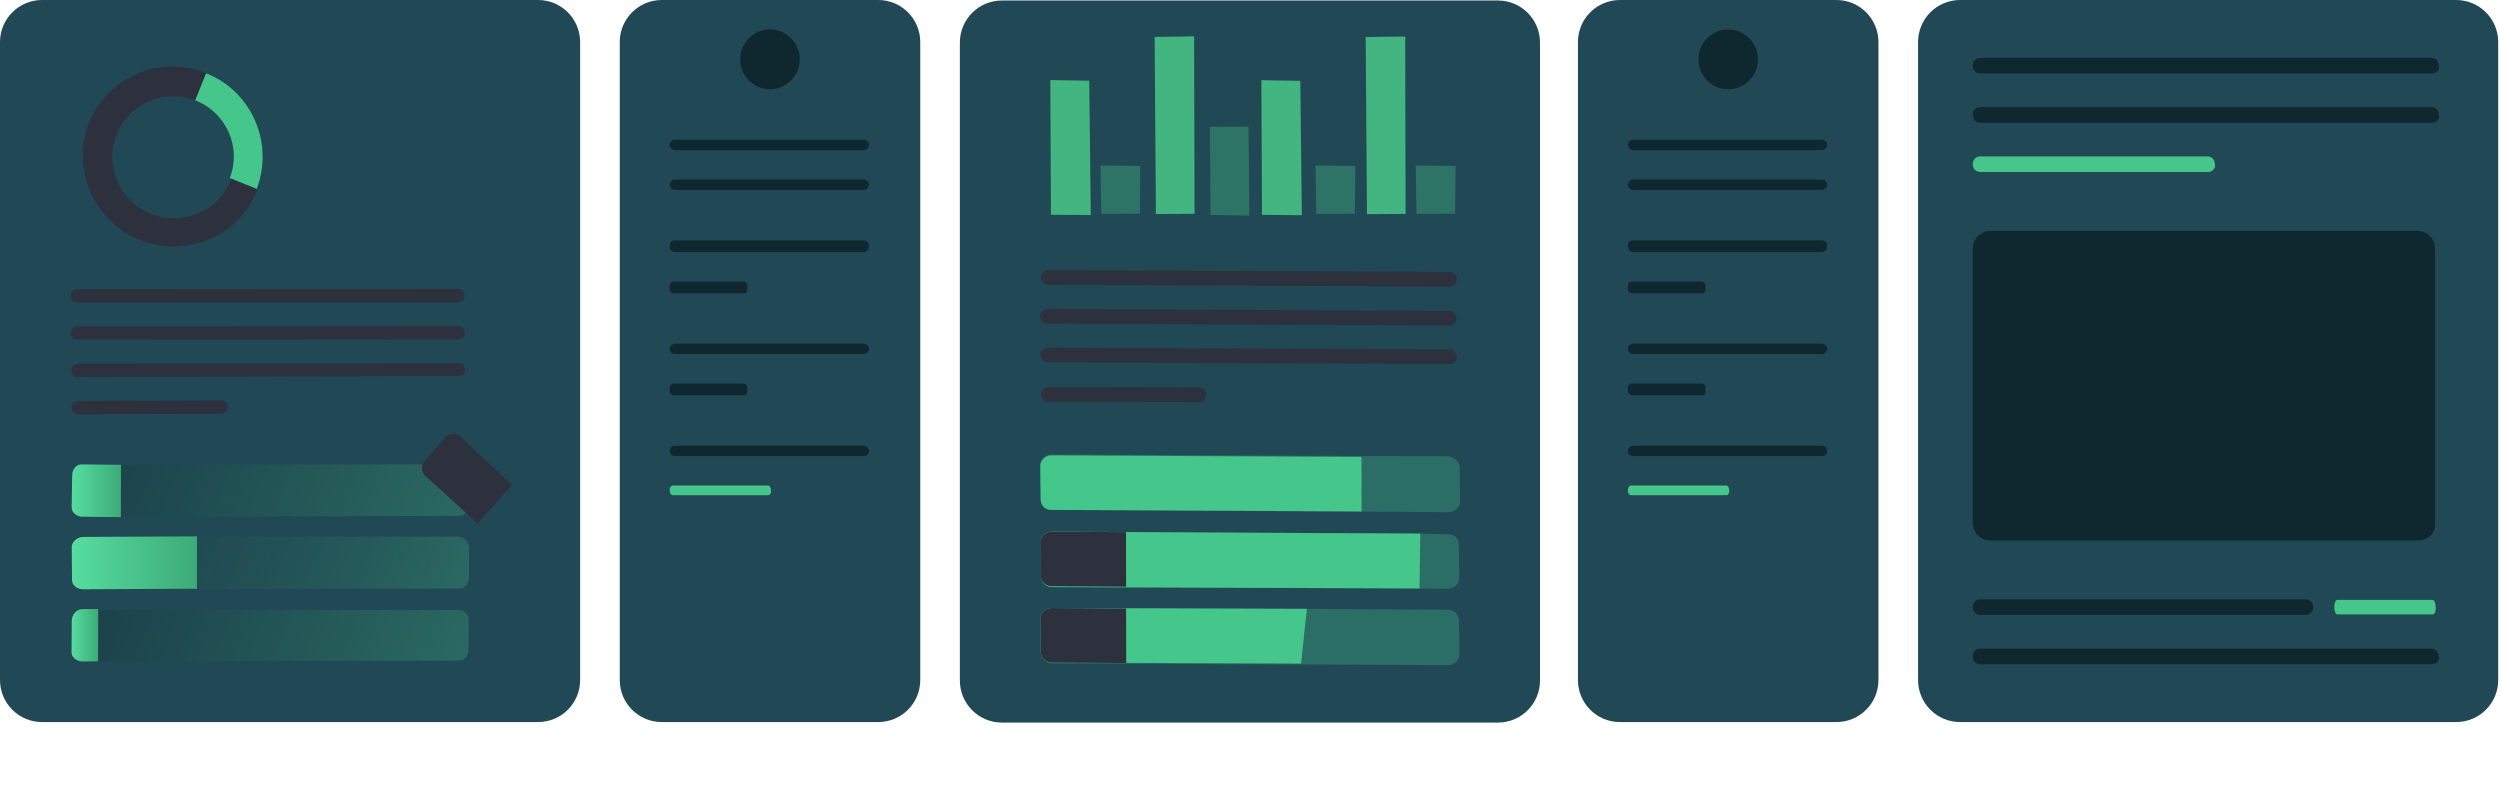 <svg width="631" height="201" viewBox="0 0 631 201" fill="none" xmlns="http://www.w3.org/2000/svg">
<path d="M135.813 0H10.61C4.75 0 0 4.75 0 10.61V171.642C0 177.502 4.75 182.252 10.61 182.252H135.813C141.673 182.252 146.423 177.502 146.423 171.642V10.61C146.423 4.75 141.673 0 135.813 0Z" fill="#204955"/>
<path d="M115.795 76.372L19.591 76.37C18.596 76.451 17.935 75.703 17.854 74.709C17.773 73.715 18.52 73.053 19.514 72.973L115.513 72.893C116.506 72.812 117.169 73.559 117.25 74.553C117.33 75.547 116.584 76.209 115.795 76.372Z" fill="#2C313D"/>
<path d="M115.653 85.692L19.653 85.772C18.659 85.853 17.997 85.106 17.916 84.112C17.835 83.117 18.582 82.456 19.577 82.375L115.576 82.295C116.57 82.214 117.232 82.962 117.313 83.955C117.394 84.95 116.647 85.611 115.653 85.692Z" fill="#2C313D"/>
<path d="M115.802 94.887L19.72 95.174C18.725 95.255 18.064 94.508 17.983 93.514C17.902 92.519 18.649 91.858 19.643 91.777L115.643 91.697C116.637 91.617 117.299 92.364 117.379 93.358C117.543 94.145 116.713 95.013 115.802 94.887Z" fill="#2C313D"/>
<path d="M55.913 104.445L19.784 104.574C18.789 104.655 18.128 103.908 18.047 102.914C17.966 101.919 18.713 101.258 19.708 101.177L55.837 101.049C56.831 100.969 57.493 101.716 57.574 102.71C57.448 103.621 56.907 104.366 55.913 104.445Z" fill="#2C313D"/>
<path opacity="0.3" d="M118.323 119.703L118.266 127.613C118.18 129.021 117.183 130.303 115.775 130.217L20.688 130.424C19.28 130.337 17.997 129.341 18.082 127.933L18.222 119.815C18.308 118.407 19.304 117.125 20.713 117.211H115.717C117.125 117.297 118.118 118.417 118.323 119.703Z" fill="url(#paint0_linear_2359_285)"/>
<path opacity="0.3" d="M118.413 138.008L118.357 145.919C118.272 147.327 117.275 148.609 115.867 148.523L20.778 148.73C19.37 148.644 18.087 147.647 18.173 146.239L18.105 138.038C18.191 136.629 19.188 135.348 20.596 135.434H115.6C117.009 135.52 118.208 136.724 118.413 138.008Z" fill="url(#paint1_linear_2359_285)"/>
<path opacity="0.3" d="M118.297 156.235L118.241 164.145C118.156 165.554 117.159 166.835 115.75 166.749L20.662 166.957C19.254 166.87 17.971 165.874 18.057 164.466L18.113 156.554C18.198 155.147 19.196 153.864 20.604 153.95H115.609C117.1 153.83 118.3 155.033 118.297 156.235Z" fill="url(#paint2_linear_2359_285)"/>
<path d="M30.532 117.311L30.507 130.524L20.688 130.419C19.279 130.333 17.997 129.336 18.082 127.929L18.222 119.811C18.307 118.403 19.304 117.122 20.712 117.207L30.532 117.311Z" fill="url(#paint3_linear_2359_285)"/>
<path d="M20.803 135.519L49.723 135.375L49.698 148.588L20.778 148.733C19.37 148.647 18.087 147.65 18.173 146.241L18.105 138.04C18.108 136.839 19.311 135.641 20.803 135.519Z" fill="url(#paint4_linear_2359_285)"/>
<path d="M20.685 153.743L24.787 153.711L24.762 166.924L20.66 166.956C19.252 166.87 17.969 165.873 18.055 164.465L18.111 156.554C18.197 155.146 19.193 153.864 20.685 153.743Z" fill="url(#paint5_linear_2359_285)"/>
<path d="M64.804 47.683C69.176 36.219 63.607 23.16 52.015 18.496L51.808 18.413C40.215 13.748 27.071 19.518 22.409 31.105C17.953 42.776 23.729 55.918 35.321 60.582C41.739 63.164 48.493 62.517 54.175 59.754C58.985 57.362 62.763 53.353 64.928 47.973C64.721 47.89 64.721 47.89 64.804 47.683ZM37.986 53.961C30.119 50.796 26.283 41.8 29.447 33.937C32.61 26.075 41.608 22.242 49.474 25.407L49.681 25.491C57.547 28.655 61.26 37.362 58.387 45.101C58.304 45.308 58.304 45.308 58.22 45.514C56.805 49.032 54.231 51.843 50.955 53.41C46.808 55.347 42.333 55.71 37.986 53.961Z" fill="#2C313D"/>
<path d="M64.804 47.679L57.973 44.931C61.053 37.275 57.134 28.485 49.475 25.404L49.268 25.32L52.015 18.492L52.222 18.576C63.607 23.157 69.176 36.216 64.804 47.679Z" fill="#45C68B"/>
<path d="M129.258 122.419L120.539 132.134L107.344 120.093C106.269 119.18 106.231 117.482 107.145 116.407L112.459 110.371C113.373 109.296 115.071 109.258 116.147 110.172L129.258 122.419Z" fill="#2C313D"/>
<path d="M221.663 0H167.034C161.174 0 156.424 4.75 156.424 10.61V171.642C156.424 177.502 161.174 182.252 167.034 182.252H221.663C227.523 182.252 232.273 177.502 232.273 171.642V10.61C232.273 4.75 227.523 0 221.663 0Z" fill="#204955"/>
<path d="M194.347 22.531C198.499 22.531 201.866 19.15 201.866 14.979C201.866 10.807 198.499 7.426 194.347 7.426C190.196 7.426 186.83 10.807 186.83 14.979C186.83 19.15 190.196 22.531 194.347 22.531Z" fill="#0F282F"/>
<path d="M218.046 37.893H170.328C169.673 37.893 169.02 37.236 169.02 36.579C169.02 35.922 169.673 35.266 170.328 35.266H218.046C218.7 35.266 219.353 35.922 219.353 36.579C219.353 37.236 218.7 37.893 218.046 37.893Z" fill="#0F282F"/>
<path d="M218.046 47.947H170.328C169.673 47.947 169.02 47.291 169.02 46.634C169.02 45.977 169.673 45.32 170.328 45.32H218.046C218.7 45.32 219.353 45.977 219.353 46.634C219.353 47.291 218.7 47.947 218.046 47.947Z" fill="#0F282F"/>
<path d="M218.046 63.631H170.328C169.673 63.631 169.02 62.974 169.02 62.318C169.02 61.333 169.347 60.676 170.328 60.676H218.046C218.7 60.676 219.353 61.333 219.353 61.989C219.353 62.974 218.7 63.631 218.046 63.631Z" fill="#0F282F"/>
<path d="M187.977 74.014H170C169.673 74.014 169.02 73.686 169.02 73.029V72.044C169.02 71.715 169.347 71.059 170 71.059H187.65C187.977 71.059 188.63 71.387 188.63 72.044V73.029C188.63 73.686 188.303 74.014 187.977 74.014Z" fill="#0F282F"/>
<path d="M218.046 89.373H170.328C169.673 89.373 169.02 88.716 169.02 88.06C169.02 87.403 169.673 86.746 170.328 86.746H218.046C218.7 86.746 219.353 87.403 219.353 88.06C219.353 88.716 218.7 89.373 218.046 89.373Z" fill="#0F282F"/>
<path d="M187.977 99.757H170C169.673 99.757 169.02 99.428 169.02 98.771V97.786C169.02 97.457 169.347 96.801 170 96.801H187.65C187.977 96.801 188.63 97.13 188.63 97.786V98.771C188.63 99.428 188.303 99.757 187.977 99.757Z" fill="#0F282F"/>
<path d="M218.046 115.115H170.328C169.673 115.115 169.02 114.459 169.02 113.802C169.02 113.145 169.673 112.488 170.328 112.488H218.046C218.7 112.488 219.353 113.145 219.353 113.802C219.353 114.786 218.7 115.115 218.046 115.115Z" fill="#0F282F"/>
<path d="M193.919 124.982H169.841C169.294 124.982 169.02 124.372 169.02 123.762C169.02 122.949 169.43 122.543 169.841 122.543H193.782C194.33 122.543 194.602 123.153 194.602 123.762C194.739 124.372 194.33 124.982 193.919 124.982Z" fill="#45C68B"/>
<path d="M378.084 0.125H252.881C247.021 0.125 242.271 4.875 242.271 10.735V171.767C242.271 177.626 247.021 182.377 252.881 182.377H378.084C383.944 182.377 388.694 177.626 388.694 171.767V10.735C388.694 4.875 383.944 0.125 378.084 0.125Z" fill="#204955"/>
<path opacity="0.4" d="M315.341 54.404L305.513 54.244L305.391 32.003L315.14 31.941L315.341 54.404Z" fill="#43B580"/>
<path d="M328.584 54.313L318.534 54.234L318.371 20.238L328.199 20.398L328.584 54.313Z" fill="#43B580"/>
<path d="M275.311 54.282L265.261 54.202L265.098 20.207L274.926 20.367L275.311 54.282Z" fill="#43B580"/>
<path d="M354.772 53.996L345.025 54.057L344.701 9.353L354.67 9.211L354.772 53.996Z" fill="#43B580"/>
<path d="M301.5 53.965L291.752 54.025L291.428 9.322L301.397 9.18L301.5 53.965Z" fill="#43B580"/>
<path opacity="0.4" d="M367.273 53.928L357.524 53.989L357.322 41.793L367.372 41.872L367.273 53.928Z" fill="#43B580"/>
<path opacity="0.4" d="M341.98 53.928L332.231 53.989L332.029 41.793L342.079 41.872L341.98 53.928Z" fill="#43B580"/>
<path opacity="0.4" d="M287.707 53.92L277.958 53.981L277.756 41.785L287.806 41.864L287.707 53.92Z" fill="#43B580"/>
<path d="M365.986 72.345L264.606 71.877C263.641 71.98 262.796 71.037 262.693 70.073C262.591 69.109 263.534 68.263 264.499 68.16L365.879 68.629C366.844 68.526 367.689 69.469 367.792 70.433C367.673 71.478 366.951 72.243 365.986 72.345Z" fill="#2C313D"/>
<path d="M365.824 82.17L264.442 81.701C263.478 81.804 262.632 80.861 262.529 79.897C262.428 78.933 263.371 78.087 264.335 77.984L365.715 78.453C366.68 78.35 367.526 79.292 367.628 80.257C367.731 81.221 366.868 82.287 365.824 82.17Z" fill="#2C313D"/>
<path d="M365.882 91.907L264.501 91.44C263.537 91.542 262.691 90.6 262.588 89.635C262.486 88.671 263.43 87.825 264.394 87.723L365.773 88.191C366.739 88.089 367.585 89.031 367.686 89.995C367.649 91.26 366.927 92.026 365.882 91.907Z" fill="#2C313D"/>
<path d="M302.749 101.484L264.641 101.404C263.677 101.506 262.831 100.564 262.728 99.6C262.627 98.636 263.57 97.79 264.534 97.688L302.642 97.767C303.607 97.665 304.452 98.608 304.555 99.572C304.436 100.617 303.714 101.382 302.749 101.484Z" fill="#2C313D"/>
<path opacity="0.3" d="M368.42 118.024L368.517 126.502C368.559 127.99 367.254 129.218 365.767 129.261L344.18 129.146L265.352 128.691C263.865 128.734 262.636 127.431 262.594 125.944L262.497 117.465C262.454 115.978 263.758 114.75 265.246 114.707L343.552 115.103L365.36 115.138C367.23 115.454 368.377 116.537 368.42 118.024Z" fill="#45C68B"/>
<path opacity="0.3" d="M368.238 137.373L368.334 145.851C368.377 147.338 367.072 148.566 365.585 148.611L358.29 148.524L265.472 148.18C263.985 148.223 262.755 146.919 262.713 145.433L262.618 136.954C262.574 135.468 263.879 134.24 265.365 134.195L358.485 134.682L365.561 134.847C367.048 134.804 368.195 135.887 368.238 137.373Z" fill="#45C68B"/>
<path opacity="0.3" d="M368.271 156.647L368.367 165.126C368.409 166.611 367.106 167.84 365.618 167.884L328.475 167.701L265.505 167.453C264.018 167.496 262.789 166.193 262.745 164.706L262.65 156.227C262.606 154.741 263.911 153.513 265.398 153.469L329.856 153.674L365.513 153.9C367 153.857 368.228 155.16 368.271 156.647Z" fill="#45C68B"/>
<path d="M265.397 153.465L329.855 153.671L328.393 167.476L265.422 167.228C263.935 167.271 262.707 165.968 262.663 164.482L262.568 156.003C262.605 154.738 263.91 153.509 265.397 153.465Z" fill="#45C68B"/>
<path d="M262.678 126.171L262.581 117.693C262.538 116.205 263.842 114.977 265.33 114.934L343.636 115.331L343.661 129.093L265.355 128.697C263.868 128.74 262.72 127.657 262.678 126.171Z" fill="#45C68B"/>
<path d="M358.485 134.682L358.29 148.524L265.472 148.18C263.985 148.223 262.755 146.919 262.713 145.433L262.618 136.954C262.574 135.468 263.879 134.24 265.365 134.195L358.485 134.682Z" fill="#45C68B"/>
<path d="M265.365 134.195L284.198 134.315L284.224 148.079L265.391 147.958C263.904 148.001 262.674 146.699 262.632 145.212L262.537 136.732C262.795 135.386 263.878 134.238 265.365 134.195Z" fill="#2C313D"/>
<path d="M265.397 153.465L284.23 153.587L284.256 167.349L265.422 167.228C263.935 167.271 262.707 165.968 262.663 164.482L262.568 156.003C262.605 154.738 263.91 153.509 265.397 153.465Z" fill="#2C313D"/>
<path d="M463.51 0H408.881C403.021 0 398.271 4.75 398.271 10.61V171.642C398.271 177.502 403.021 182.252 408.881 182.252H463.51C469.37 182.252 474.12 177.502 474.12 171.642V10.61C474.12 4.75 469.37 0 463.51 0Z" fill="#204955"/>
<path d="M436.198 22.531C440.349 22.531 443.716 19.15 443.716 14.979C443.716 10.807 440.349 7.426 436.198 7.426C432.046 7.426 428.68 10.807 428.68 14.979C428.68 19.15 432.046 22.531 436.198 22.531Z" fill="#0F282F"/>
<path d="M459.893 37.893H412.175C411.52 37.893 410.867 37.236 410.867 36.579C410.867 35.922 411.52 35.266 412.175 35.266H459.893C460.547 35.266 461.2 35.922 461.2 36.579C461.2 37.236 460.547 37.893 459.893 37.893Z" fill="#0F282F"/>
<path d="M459.893 47.947H412.175C411.52 47.947 410.867 47.291 410.867 46.634C410.867 45.977 411.52 45.32 412.175 45.32H459.893C460.547 45.32 461.2 45.977 461.2 46.634C461.2 47.291 460.547 47.947 459.893 47.947Z" fill="#0F282F"/>
<path d="M459.893 63.631H412.175C411.52 63.631 410.867 62.974 410.867 62.318C410.867 61.333 411.194 60.676 412.175 60.676H459.893C460.547 60.676 461.2 61.333 461.2 61.989C461.2 62.974 460.547 63.631 459.893 63.631Z" fill="#0F282F"/>
<path d="M429.824 74.014H411.847C411.52 74.014 410.867 73.686 410.867 73.029V72.044C410.867 71.715 411.194 71.059 411.847 71.059H429.497C429.824 71.059 430.477 71.387 430.477 72.044V73.029C430.477 73.686 430.15 74.014 429.824 74.014Z" fill="#0F282F"/>
<path d="M459.893 89.373H412.175C411.52 89.373 410.867 88.716 410.867 88.06C410.867 87.403 411.52 86.746 412.175 86.746H459.893C460.547 86.746 461.2 87.403 461.2 88.06C461.2 88.716 460.547 89.373 459.893 89.373Z" fill="#0F282F"/>
<path d="M429.824 99.757H411.847C411.52 99.757 410.867 99.428 410.867 98.771V97.786C410.867 97.457 411.194 96.801 411.847 96.801H429.497C429.824 96.801 430.477 97.13 430.477 97.786V98.771C430.477 99.428 430.15 99.757 429.824 99.757Z" fill="#0F282F"/>
<path d="M459.893 115.115H412.175C411.52 115.115 410.867 114.459 410.867 113.802C410.867 113.145 411.52 112.488 412.175 112.488H459.893C460.547 112.488 461.2 113.145 461.2 113.802C461.2 114.786 460.547 115.115 459.893 115.115Z" fill="#0F282F"/>
<path d="M435.766 124.982H411.688C411.141 124.982 410.867 124.372 410.867 123.762C410.867 122.949 411.278 122.543 411.688 122.543H435.629C436.177 122.543 436.45 123.153 436.45 123.762C436.586 124.372 436.177 124.982 435.766 124.982Z" fill="#45C68B"/>
<path d="M619.935 0H494.731C488.872 0 484.121 4.75 484.121 10.61V171.642C484.121 177.502 488.872 182.252 494.731 182.252H619.935C625.794 182.252 630.545 177.502 630.545 171.642V10.61C630.545 4.75 625.794 0 619.935 0Z" fill="#204955"/>
<path d="M613.941 18.55H499.875C498.568 18.55 497.914 17.565 497.914 16.58C497.914 15.266 498.895 14.609 499.875 14.609H613.615C614.923 14.609 615.576 15.595 615.576 16.58C615.903 17.565 614.923 18.55 613.941 18.55Z" fill="#0F282F"/>
<path d="M613.941 30.98H499.875C498.568 30.98 497.914 29.994 497.914 29.009C497.914 27.696 498.895 27.039 499.875 27.039H613.615C614.923 27.039 615.576 28.024 615.576 29.009C615.903 29.994 614.923 30.98 613.941 30.98Z" fill="#0F282F"/>
<path d="M557.399 43.409H499.875C498.568 43.409 497.914 42.424 497.914 41.439C497.914 40.125 498.895 39.469 499.875 39.469H557.072C558.379 39.469 559.033 40.454 559.033 41.439C559.36 42.424 558.379 43.409 557.399 43.409Z" fill="#45C68B"/>
<path d="M610.347 136.42H502.49C499.875 136.42 497.914 134.45 497.914 131.823V62.863C497.914 60.236 499.875 58.266 502.49 58.266H610.02C612.634 58.266 614.596 60.236 614.596 62.863V131.823C614.923 134.45 612.961 136.42 610.347 136.42Z" fill="#0F282F"/>
<path d="M581.912 155.21H499.875C498.568 155.21 497.914 154.225 497.914 153.24C497.914 151.926 498.895 151.27 499.875 151.27H581.912C583.219 151.27 583.873 152.255 583.873 153.24C583.873 154.225 582.893 155.21 581.912 155.21Z" fill="#0F282F"/>
<path d="M614.076 155.068H589.999C589.452 155.068 589.178 154.154 589.178 153.239C589.178 152.02 589.589 151.41 589.999 151.41H613.939C614.487 151.41 614.761 152.325 614.761 153.239C614.897 154.154 614.487 155.068 614.076 155.068Z" fill="#45C68B"/>
<path d="M613.941 167.64H499.875C498.568 167.64 497.914 166.655 497.914 165.669C497.914 164.356 498.895 163.699 499.875 163.699H613.615C614.923 163.699 615.576 164.685 615.576 165.669C615.903 166.655 614.923 167.64 613.941 167.64Z" fill="#0F282F"/>
<defs>
<linearGradient id="paint0_linear_2359_285" x1="23.541" y1="105.864" x2="112.824" y2="141.787" gradientUnits="userSpaceOnUse">
<stop stop-color="#0F282F"/>
<stop offset="1" stop-color="#43B580"/>
</linearGradient>
<linearGradient id="paint1_linear_2359_285" x1="23.565" y1="124.139" x2="112.849" y2="160.062" gradientUnits="userSpaceOnUse">
<stop stop-color="#0F282F" stop-opacity="0.46"/>
<stop offset="1" stop-color="#43B580"/>
</linearGradient>
<linearGradient id="paint2_linear_2359_285" x1="23.589" y1="142.416" x2="112.874" y2="178.34" gradientUnits="userSpaceOnUse">
<stop stop-color="#0F282F"/>
<stop offset="1" stop-color="#43B580"/>
</linearGradient>
<linearGradient id="paint3_linear_2359_285" x1="18.279" y1="124.044" x2="30.385" y2="124.044" gradientUnits="userSpaceOnUse">
<stop stop-color="#56DC9E"/>
<stop offset="1" stop-color="#3DAB79"/>
</linearGradient>
<linearGradient id="paint4_linear_2359_285" x1="18.616" y1="142.235" x2="49.349" y2="142.235" gradientUnits="userSpaceOnUse">
<stop stop-color="#56DC9E"/>
<stop offset="1" stop-color="#3DAB79"/>
</linearGradient>
<linearGradient id="paint5_linear_2359_285" x1="18.16" y1="160.513" x2="24.707" y2="160.513" gradientUnits="userSpaceOnUse">
<stop stop-color="#56DC9E"/>
<stop offset="1" stop-color="#3DAB79"/>
</linearGradient>
</defs>
</svg>
